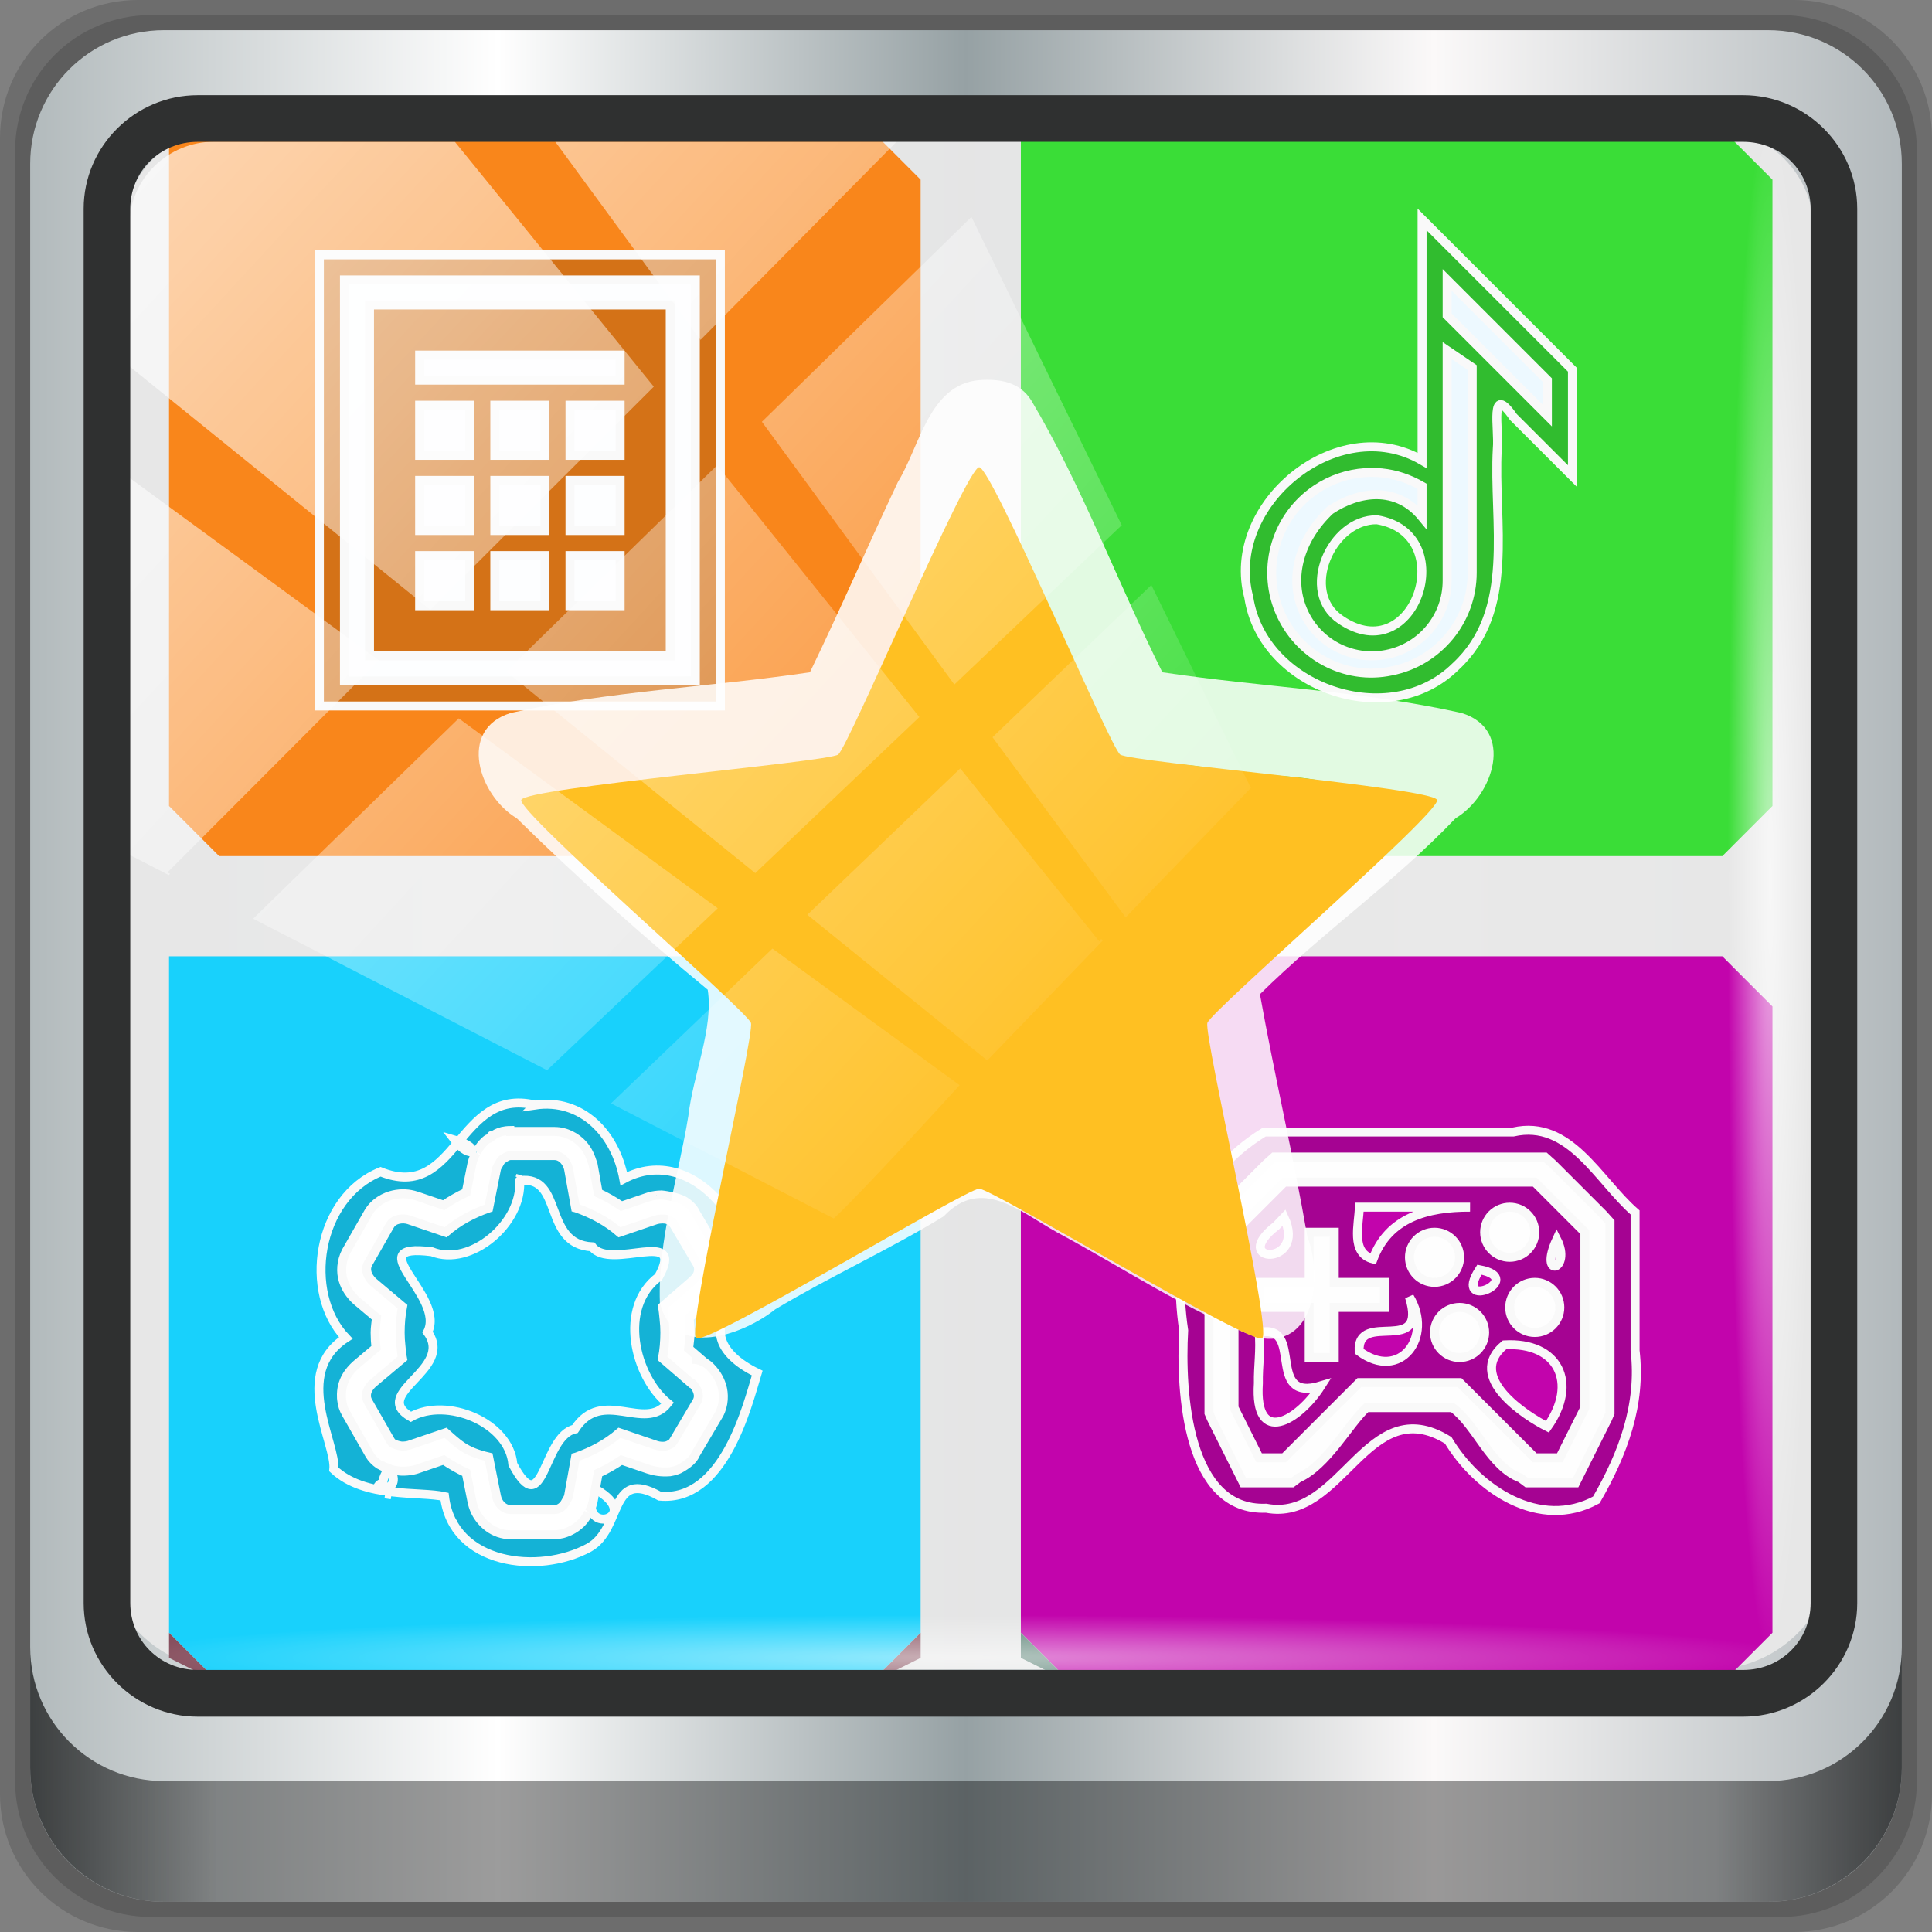 <?xml version="1.0" encoding="UTF-8" standalone="no"?>
<!-- Created with Inkscape (http://www.inkscape.org/) -->

<svg
   xmlns:dc="http://purl.org/dc/elements/1.1/"
   xmlns:cc="http://creativecommons.org/ns#"
   xmlns:rdf="http://www.w3.org/1999/02/22-rdf-syntax-ns#"
   xmlns:svg="http://www.w3.org/2000/svg"
   xmlns="http://www.w3.org/2000/svg"
   xmlns:xlink="http://www.w3.org/1999/xlink"
   xmlns:sodipodi="http://sodipodi.sourceforge.net/DTD/sodipodi-0.dtd"
   xmlns:inkscape="http://www.inkscape.org/namespaces/inkscape"
   width="96"
   height="96"
   version="1.1"
   id="svg137"
   sodipodi:docname="default-applications.svg"
   inkscape:version="0.92.2 2405546, 2018-03-11">
  <rect width="100%" height="100%" fill="#808080" stroke="none"/>
  <sodipodi:namedview
     pagecolor="#ffffff"
     bordercolor="#666666"
     borderopacity="1"
     objecttolerance="10"
     gridtolerance="10"
     guidetolerance="10"
     inkscape:pageopacity="0"
     inkscape:pageshadow="2"
     inkscape:window-width="1920"
     inkscape:window-height="1023"
     id="namedview139"
     showgrid="false"
     inkscape:zoom="2.6957295"
     inkscape:cx="-24.336635"
     inkscape:cy="45.032343"
     inkscape:window-x="0"
     inkscape:window-y="28"
     inkscape:window-maximized="1"
     inkscape:current-layer="g1094" />
  <defs
     id="defs35">
    <radialGradient
       id="b"
       cx="32"
       cy="30.013"
       r="23.058"
       gradientTransform="matrix(3.276,1.0338658e-8,0,0.715,-72.49,9.674)"
       gradientUnits="userSpaceOnUse">
      <stop
         stop-color="#d2791c"
         offset="0"
         id="stop2" />
      <stop
         stop-color="#ffb042"
         offset=".26"
         id="stop4" />
      <stop
         stop-color="#ffe28a"
         offset=".301"
         id="stop6" />
      <stop
         stop-color="#ffffc7"
         offset=".323"
         id="stop8" />
      <stop
         stop-color="#fcffed"
         offset="1"
         id="stop10" />
    </radialGradient>
    <linearGradient
       id="e"
       x1="12.834"
       x2="21.781"
       y1="45.627"
       y2="36.68"
       gradientTransform="matrix(0.869,0,0,0.869,4.523,5.051)"
       gradientUnits="userSpaceOnUse">
      <stop
         stop-color="#ff0d4e"
         stop-opacity=".297"
         offset="0"
         id="stop13" />
      <stop
         stop-color="#ff2c65"
         stop-opacity="0"
         offset="1"
         id="stop15" />
    </linearGradient>
    <linearGradient
       id="d"
       x1="17.589"
       x2="17.589"
       y1="51.449"
       y2="48.09"
       gradientTransform="matrix(0.869,0,0,0.869,4.523,5.051)"
       gradientUnits="userSpaceOnUse">
      <stop
         stop-color="#d2791c"
         offset="0"
         id="stop18" />
      <stop
         stop-color="#f9ffd4"
         stop-opacity=".003"
         offset="1"
         id="stop20" />
    </linearGradient>
    <linearGradient
       id="c"
       x1="51.088"
       x2="38.582"
       y1="45.35"
       y2="32.843"
       gradientTransform="matrix(0.869,0,0,0.869,4.523,5.051)"
       gradientUnits="userSpaceOnUse">
      <stop
         stop-color="#1bffb0"
         stop-opacity=".517"
         offset="0"
         id="stop23" />
      <stop
         stop-color="#208d67"
         stop-opacity=".003"
         offset="1"
         id="stop25" />
    </linearGradient>
    <radialGradient
       id="a"
       cx="32"
       cy="42.188"
       r="21.03"
       gradientTransform="matrix(0.92,0,0,0.875,2.905,3.485)"
       gradientUnits="userSpaceOnUse">
      <stop
         stop-color="#ffb282"
         offset="0"
         id="stop28" />
      <stop
         stop-color="#ffca76"
         offset=".507"
         id="stop30" />
      <stop
         stop-color="#fceb7a"
         offset="1"
         id="stop32" />
    </radialGradient>
    <linearGradient
       inkscape:collect="always"
       xlink:href="#linearGradient6139-0"
       id="linearGradient4071"
       gradientUnits="userSpaceOnUse"
       gradientTransform="matrix(1.107,0,0,1.107,-5.143,-4.036)"
       x1="6"
       y1="47"
       x2="90"
       y2="47" />
    <linearGradient
       id="linearGradient6139-0">
      <stop
         id="stop6141-2"
         offset="0"
         style="stop-color:#b2babc;stop-opacity:1" />
      <stop
         style="stop-color:#ffffff;stop-opacity:1;"
         offset="0.25"
         id="stop6151-0" />
      <stop
         style="stop-color:#96a1a4;stop-opacity:1"
         offset="0.5"
         id="stop6147-1" />
      <stop
         id="stop6149-4"
         offset="0.75"
         style="stop-color:#fbf9f9;stop-opacity:1;" />
      <stop
         id="stop6143-4"
         offset="1"
         style="stop-color:#b2b9bc;stop-opacity:1" />
    </linearGradient>
    <linearGradient
       gradientTransform="translate(-2.95e-6,2.6e-5)"
       inkscape:collect="always"
       xlink:href="#linearGradient3832-0-6-1-1"
       id="linearGradient4129"
       x1="1.5"
       y1="88.172"
       x2="94.5"
       y2="88.172"
       gradientUnits="userSpaceOnUse" />
    <linearGradient
       id="linearGradient3832-0-6-1-1">
      <stop
         style="stop-color:#000000;stop-opacity:1;"
         offset="0"
         id="stop3834-6-3-7-1" />
      <stop
         id="stop3872-2-4"
         offset="0.1"
         style="stop-color:#000000;stop-opacity:0.588;" />
      <stop
         style="stop-color:#000000;stop-opacity:0.588;"
         offset="0.9"
         id="stop3844-6-2-7-6" />
      <stop
         style="stop-color:#000000;stop-opacity:1;"
         offset="1"
         id="stop3836-5-0-2-9" />
    </linearGradient>
    <radialGradient
       inkscape:collect="always"
       xlink:href="#linearGradient3737"
       id="radialGradient7462"
       gradientUnits="userSpaceOnUse"
       gradientTransform="matrix(0.975,0,0,0.049,33.899,80.167)"
       cx="13.948"
       cy="44.893"
       fx="13.948"
       fy="44.893"
       r="43.199" />
    <linearGradient
       id="linearGradient3737">
      <stop
         offset="0"
         style="stop-color:#ffffff;stop-opacity:1"
         id="stop3739" />
      <stop
         offset="1"
         style="stop-color:#ffffff;stop-opacity:0"
         id="stop3741" />
    </linearGradient>
    <radialGradient
       inkscape:collect="always"
       xlink:href="#linearGradient3737"
       id="radialGradient7464"
       gradientUnits="userSpaceOnUse"
       gradientTransform="matrix(0.888,0,0,0.049,31.545,-90.168)"
       cx="13.948"
       cy="44.893"
       fx="13.948"
       fy="44.893"
       r="43.199" />
    <linearGradient
       inkscape:collect="always"
       xlink:href="#linearGradient3737"
       id="linearGradient4767"
       gradientUnits="userSpaceOnUse"
       x1="2.771"
       y1="-28.642"
       x2="50.528"
       y2="14.514" />
    <clipPath
       id="clipPath4156-4-1"
       clipPathUnits="userSpaceOnUse">
      <path
         inkscape:connector-curvature="0"
         id="path4158-0-8"
         d="m 27.046,-55.695 -14.214,13.321 h 0.061 l 15.653,21.771 10.231,-10.546 C 38.562,-32.302 27.468,-54.819 27.046,-55.695 Z M 9.647,-39.383 -5.241,-25.321 15.988,-7.806 26.372,-18.383 Z m 31.491,12.951 -9.741,9.714 8.945,12.458 7.781,-7.555 z m -49.84,4.379 -13.754,12.982 26.283,13.846 0.061,-0.062 -0.123,-0.062 L 13.599,-5.401 -8.702,-22.053 Z m 38.015,7.401 -9.803,9.775 11.579,9.559 7.628,-7.401 -8.669,-11.009 z m 20.187,5.674 -7.383,7.216 6.188,8.542 5.82,-6.137 z m -32.195,6.322 -9.557,9.498 13.662,7.185 7.934,-7.678 z m 23.312,2.374 -7.107,6.938 8.363,6.907 5.361,-5.674 -0.061,-0.092 -0.092,0.123 -6.464,-8.203 z m -8.73,8.542 -7.505,7.339 10.354,5.458 c 1.397,-1.321 5.675,-6.123 5.851,-6.322 z"
         style="opacity:0.6;fill:#ffffff;fill-opacity:1;stroke:none" />
    </clipPath>
    <linearGradient
       id="ButtonShadow-16"
       gradientTransform="scale(1.006,0.994)"
       x1="45.448"
       y1="92.54"
       x2="45.448"
       y2="7.017"
       gradientUnits="userSpaceOnUse">
      <stop
         style="stop-color:#000000;stop-opacity:1;"
         offset="0"
         id="stop3750-6" />
      <stop
         style="stop-color:#000000;stop-opacity:0.588;"
         offset="1"
         id="stop3752-4" />
    </linearGradient>
    <clipPath
       clipPathUnits="userSpaceOnUse"
       id="clipPath4355-7">
      <rect
         style="fill:#ffffff;fill-opacity:1;fill-rule:nonzero;stroke:none"
         id="rect4357-5"
         width="84"
         height="80"
         x="6"
         y="6"
         rx="6"
         ry="6" />
    </clipPath>
    <clipPath
       clipPathUnits="userSpaceOnUse"
       id="clipPath4355-9">
      <rect
         style="fill:#ffffff;fill-opacity:1;fill-rule:nonzero;stroke:none"
         id="rect4357-1"
         width="84"
         height="80"
         x="6"
         y="6"
         rx="6"
         ry="6" />
    </clipPath>
    <clipPath
       clipPathUnits="userSpaceOnUse"
       id="clipPath4355-1">
      <rect
         style="fill:#ffffff;fill-opacity:1;fill-rule:nonzero;stroke:none"
         id="rect4357-9"
         width="84"
         height="80"
         x="6"
         y="6"
         rx="6"
         ry="6" />
    </clipPath>
    <clipPath
       clipPathUnits="userSpaceOnUse"
       id="clipPath3943-52-0">
      <path
         id="path3945-4-1"
         d="m 69.781,20.844 -5,3.438 c 5.587,5.537 9,13.328 9,21.812 0,8.434 -3.377,16.096 -8.906,21.625 l 5,3.438 C 76.078,64.576 80,55.844 80,46.094 c 2e-6,-9.797 -3.963,-18.66 -10.219,-25.25 z M 40,24.062 28.906,36.219 H 21.5 c -0.823,0 -1.5,0.677 -1.5,1.5 v 1 14.844 1 c 0,0.823 0.684,1.61 1.5,1.5 h 7.406 L 40,68 V 66 26.062 Z m 20.594,3.281 -5,3.438 L 55.5,30.875 c 3.938,3.89 6.406,9.25 6.406,15.219 0,5.921 -2.43,11.148 -6.312,15.031 l 0.094,0.094 5.094,3.438 c 4.475,-4.908 7.25,-11.402 7.25,-18.562 0,-7.231 -2.879,-13.831 -7.438,-18.75 z m -9.25,6.5 -5.219,3.625 c 2.222,2.218 3.719,5.24 3.719,8.625 0,3.337 -1.459,6.228 -3.625,8.438 l 5.219,3.625 c 2.822,-3.237 4.531,-7.434 4.531,-12.062 0,-4.673 -1.754,-9.001 -4.625,-12.25 z"
         style="color:#000000;display:inline;overflow:visible;visibility:visible;opacity:0.8;fill:#ff00ff;fill-opacity:1;fill-rule:nonzero;stroke:none;stroke-width:1;marker:none;enable-background:accumulate"
         inkscape:connector-curvature="0" />
    </clipPath>
  </defs>
  <path
     style="display:inline;opacity:0.15;fill:#000000;fill-opacity:1;fill-rule:nonzero;stroke:none"
     d="M 89.143,2.6e-5 H 6.857 C 3.058,2.6e-5 -5.5e-7,3.058 -5.5e-7,6.857 V 89.143 c 0,3.799 3.058,6.857 6.857,6.857 H 89.143 c 3.799,0 6.857,-3.058 6.857,-6.857 V 6.857 C 96,3.058 92.942,2.6e-5 89.143,2.6e-5 Z"
     id="path3288"
     inkscape:connector-curvature="0" />
  <path
     inkscape:connector-curvature="0"
     id="path4085"
     d="M 88.5,0.75 H 7.5 c -3.739,0 -6.75,3.01 -6.75,6.75 V 88.5 c 0,3.74 3.011,6.75 6.75,6.75 H 88.5 c 3.74,0 6.75,-3.01 6.75,-6.75 V 7.5 c 0,-3.739 -3.01,-6.75 -6.75,-6.75 z"
     style="display:inline;opacity:0.15;fill:#000000;fill-opacity:1;fill-rule:nonzero;stroke:none" />
  <path
     style="display:inline;fill:url(#linearGradient4071);fill-opacity:1;fill-rule:nonzero;stroke:none"
     d="M 87.857,1.5 H 8.143 c -3.68,0 -6.643,2.963 -6.643,6.643 V 87.857 c 0,3.68 2.963,6.643 6.643,6.643 H 87.857 c 3.68,0 6.643,-2.963 6.643,-6.643 V 8.143 c 0,-3.68 -2.963,-6.643 -6.643,-6.643 z"
     id="rect4251-1"
     inkscape:connector-curvature="0" />
  <path
     style="display:inline;opacity:0.96;fill:#e8e8e8;fill-opacity:1;fill-rule:nonzero;stroke:none;stroke-width:1.03"
     d="m 11.241,6.387 c -2.856,0 -5.124,2.288 -5.124,5.171 v 21.427 7.239 39.914 c 1.097,1.684 2.969,2.812 5.124,2.812 h 4.099 65.589 4.099 c 2.155,0 4.027,-1.127 5.124,-2.812 V 40.225 32.986 11.558 c 0,-2.883 -2.268,-5.171 -5.124,-5.171 z"
     id="path3400-6"
     inkscape:connector-curvature="0"
     sodipodi:nodetypes="sscccsccscccsss" />
  <g
     transform="matrix(1.03,0,0,1.03,-2.682,-4.841)"
     id="g1094">
    <path
       style="color:#000000;fill:#f9861b;fill-opacity:1;stroke-width:1.209"
       inkscape:connector-curvature="0"
       id="path39"
       d="m 10.758,10.949 v 32.634 l 2.417,2.417 H 44.6 l 2.417,-2.417 V 13.367 L 44.6,10.949 Z" />
    <path
       inkscape:connector-curvature="0"
       style="color:#000000;fill:#3add37;fill-opacity:1;stroke-width:1.209"
       id="path57"
       d="m 51.852,10.949 v 32.634 l 2.417,2.417 h 31.425 l 2.417,-2.417 V 13.367 L 85.695,10.949 Z" />
    <path
       inkscape:connector-curvature="0"
       style="color:#000000;fill:#c204ac;fill-opacity:1;stroke-width:1.209"
       id="path73"
       d="m 51.852,50.835 v 32.634 l 2.417,2.417 h 31.425 l 2.417,-2.417 V 53.253 l -2.417,-2.417 z" />
    <path
       style="color:#000000;fill:#18d1fc;fill-opacity:1;stroke-width:1.209"
       inkscape:connector-curvature="0"
       id="path89"
       d="m 10.758,50.835 v 32.634 l 2.417,2.417 H 44.6 l 2.417,-2.417 V 53.253 L 44.6,50.835 Z" />
    <path
       style="color:#000000;fill:#874f5e;stroke-width:1.209"
       inkscape:connector-curvature="0"
       id="path111"
       d="m 47.018,83.469 v 1.209 l -2.417,1.209 z" />
    <path
       style="color:#000000;fill:#588073;fill-opacity:0.993;stroke-width:1.209"
       inkscape:connector-curvature="0"
       id="path115"
       d="m 51.852,83.469 v 1.209 l 2.417,1.209 z" />
    <path
       style="color:#000000;fill:#874f5e;stroke-width:1.209"
       inkscape:connector-curvature="0"
       id="path117"
       d="m 10.758,83.469 v 1.209 l 2.417,1.209 z" />
    <g
       transform="matrix(1.209,0,0,1.209,10.758,8.532)"
       id="g982"
       style="stroke:#f9f9f9;stroke-opacity:1;stroke-width:0.358;stroke-miterlimit:4;stroke-dasharray:none">
      <path
         inkscape:connector-curvature="0"
         id="path958"
         style="color:#000000;font-style:normal;font-variant:normal;font-weight:normal;font-stretch:normal;font-size:medium;line-height:normal;font-family:sans-serif;font-variant-ligatures:normal;font-variant-position:normal;font-variant-caps:normal;font-variant-numeric:normal;font-variant-alternates:normal;font-feature-settings:normal;text-indent:0;text-align:start;text-decoration:none;text-decoration-line:none;text-decoration-style:solid;text-decoration-color:#000000;letter-spacing:normal;word-spacing:normal;text-transform:none;writing-mode:lr-tb;direction:ltr;text-orientation:mixed;dominant-baseline:auto;baseline-shift:baseline;text-anchor:start;white-space:normal;shape-padding:0;clip-rule:nonzero;display:inline;overflow:visible;visibility:visible;opacity:1;isolation:auto;mix-blend-mode:normal;color-interpolation:sRGB;color-interpolation-filters:linearRGB;solid-color:#000000;solid-opacity:1;vector-effect:none;fill:#000000;fill-opacity:0.152;fill-rule:nonzero;stroke:#f9f9f9;stroke-width:0.358;stroke-linecap:butt;stroke-linejoin:miter;stroke-miterlimit:4;stroke-dasharray:none;stroke-dashoffset:0;stroke-opacity:1;color-rendering:auto;image-rendering:auto;shape-rendering:auto;text-rendering:auto;enable-background:accumulate"
         d="m 43.707,42 c -2.945,1.816 -3.708,4.644 -3.22,7.917 -0.14,2.486 0.143,7.225 3.291,7.095 3.041,0.582 4.017,-4.722 7.265,-2.708 1.182,1.968 3.661,3.603 5.909,2.377 1.066,-1.85 1.801,-3.806 1.547,-5.96 0,-1.837 0,-3.674 0,-5.51 C 57.02,43.924 55.901,41.489 53.635,42 c -3.309,0 -6.619,0 -9.928,0 z m 3.789,3 c 1.473,0 2.945,0 4.418,0 -1.721,-0.01 -3.253,0.424 -3.87,2.066 C 47.132,46.835 47.487,45.67 47.496,45 Z m -3,0.414 c 0.911,1.979 -2.245,1.823 -0.316,0.332 z m 10.877,0.877 c 0.619,1.207 -0.748,1.615 0,0 z m -3.084,1.203 c 1.928,0.362 -1.111,1.716 0,0 z m -2.793,1.088 c 0.96,1.59 -0.366,3.388 -2.009,2.167 -0.068,-1.673 2.755,0.245 2.009,-2.167 z m -6,1.418 c 1.844,-0.39 0.208,2.817 2.466,2.131 -0.883,1.384 -2.661,2.452 -2.494,-0.104 C 43.454,51.351 43.569,50.676 43.496,50 Z m 9.793,0.494 c 2.148,-0.124 2.95,1.522 1.713,3.269 -0.837,-0.419 -3.293,-1.982 -1.713,-3.269 z M 14.598,40.924 c -3.095,-0.742 -3.091,3.899 -6.157,2.663 -2.547,1.029 -3.103,4.835 -1.388,6.632 -2.164,1.412 -0.369,4.212 -0.477,5.245 1.239,1.162 3.418,0.859 4.418,1.084 0.326,2.724 3.756,3.13 5.765,2.037 1.358,-0.764 0.785,-3.2 2.82,-2.055 2.564,0.233 3.494,-3.601 3.891,-4.911 -1.575,-0.762 -2.082,-1.957 -0.543,-3.065 0.74,-2.565 -1.996,-6.177 -4.781,-4.688 -0.331,-1.807 -1.682,-3.218 -3.549,-2.941 z m -3.262,16.688 -0.029,-0.066 z M 8.625,56.439 l 0.25,0.038 z m 4.338,-14.295 c -0.018,0.2 -0.228,-0.07 0,0 z m -1.557,0.178 c 1.171,0.335 0.643,0.852 0,0 z m 2.629,1.404 -0.034,0.109 z m -0.043,0.213 c 1.772,-0.229 0.899,2.542 2.893,2.643 0.727,0.978 3.775,-0.819 2.649,1.203 -1.616,1.215 -0.96,3.953 0.361,5.039 -0.918,1.167 -2.61,-0.648 -3.697,1.028 -1.295,0.276 -1.229,3.766 -2.478,1.407 -0.149,-1.674 -2.642,-2.69 -4.071,-1.893 -1.642,-0.944 1.754,-1.882 0.669,-3.377 0.738,-1.443 -2.796,-3.589 0.169,-3.211 1.564,0.622 3.618,-1.155 3.504,-2.838 z m 8.133,3.391 0.004,0.068 z m -13.355,8.094 c 0.67,0.856 -0.781,1.174 0,0 z m -0.26,0.578 c 0.332,0.373 -0.519,0.238 0,0 z m 8.5,0.244 c 2.068,1.182 -0.862,1.973 0,0 z M 50,5.586 c 0,3.206 0,6.411 0,9.617 -3.379,-1.966 -7.906,1.761 -6.915,5.463 0.55,3.628 5.613,5.368 8.247,2.766 2.433,-2.237 1.503,-5.763 1.67,-8.708 0.075,-0.75 -0.322,-2.641 0.637,-1.256 C 54.426,14.254 55.213,15.041 56,15.828 56,14.414 56,13 56,11.586 54,9.586 52,7.586 50,5.586 Z M 48.201,17.57 c 3.339,0.555 1.513,6.016 -1.449,3.99 -1.66,-1.1 -0.388,-4.02 1.449,-3.99 z M 6,7 c 0,6 0,12 0,18 5.333,0 10.667,0 16,0 C 22,19 22,13 22,7 16.667,7 11.333,7 6,7 Z" />
      <path
         inkscape:connector-curvature="0"
         d="M 7,8 V 24 H 21 V 8 H 8 Z M 8,9 H 20 V 23 H 8 Z m 2,2 v 1 h 8 v -1 z m 0,2 v 2 h 2 v -2 z m 3,0 v 2 h 2 v -2 z m 3,0 v 2 h 2 v -2 z m -6,3 v 2 h 2 v -2 z m 3,0 v 2 h 2 v -2 z m 3,0 v 2 h 2 v -2 z m -6,3 v 2 h 2 v -2 z m 3,0 v 2 h 2 v -2 z m 3,0 v 2 h 2 v -2 z"
         style="color:#000000;text-indent:0;text-decoration:none;text-decoration-line:none;text-transform:none;fill:#fdfeff;fill-opacity:1;stroke:#f9f9f9;stroke-opacity:1;stroke-width:0.358;stroke-miterlimit:4;stroke-dasharray:none"
         id="path105" />
      <path
         inkscape:connector-curvature="0"
         d="m 51,8 v 1.414 l 4,4 V 12 Z m 0,2.818 V 20 c 0,1.434 -1.007,2.662 -2.414,2.941 -1.407,0.28 -2.809,-0.468 -3.357,-1.793 -0.549,-1.325 -0.087,-2.846 1.105,-3.963 1.148,-0.767 2.65,-0.963 3.666,0.272 v -1.223 c -0.499,-0.289 -1.044,-0.478 -1.607,-0.533 -0.224,-0.022 -0.451,-0.025 -0.676,-0.01 -0.676,0.047 -1.345,0.265 -1.939,0.662 -1.584,1.058 -2.202,3.097 -1.473,4.857 0.729,1.76 2.608,2.796 4.477,2.393 1.869,-0.372 3.219,-2.019 3.219,-3.924 v -8.182 z"
         dominant-baseline="auto"
         style="color:#000000;font-variant-ligatures:normal;font-variant-position:normal;font-variant-caps:normal;font-variant-numeric:normal;font-variant-alternates:normal;font-feature-settings:normal;text-indent:0;text-decoration:none;text-decoration-line:none;text-decoration-style:solid;text-decoration-color:#000000;text-transform:none;text-orientation:mixed;dominant-baseline:auto;white-space:normal;shape-padding:0;isolation:auto;mix-blend-mode:normal;solid-color:#000000;fill:#edf9ff;fill-opacity:1;paint-order:normal;color-rendering:auto;image-rendering:auto;shape-rendering:auto;stroke:#f9f9f9;stroke-opacity:1;stroke-width:0.358;stroke-miterlimit:4;stroke-dasharray:none"
         id="path119" />
      <path
         inkscape:connector-curvature="0"
         d="m 13.61,41.94 c -0.497,0.008 -0.691,0.214 -0.807,0.303 -0.063,0.029 -0.089,0.018 -0.199,0.121 -0.009,0.009 -0.018,0.018 -0.027,0.027 -0.212,0.213 -0.257,0.347 -0.293,0.412 0.009,-0.017 -0.107,0.114 -0.185,0.416 -0.005,0.019 -0.01,0.038 -0.014,0.057 l -0.227,1.135 c -0.313,0.142 -0.61,0.315 -0.898,0.51 l -1.07,-0.365 C 9.883,44.554 9.875,44.552 9.868,44.55 9.579,44.458 9.296,44.435 8.958,44.507 c -0.338,0.072 -0.764,0.292 -1.008,0.715 -6.528e-4,0.001 -0.001,0.003 -0.002,0.004 l -0.875,1.531 c -0.003,0.004 -0.005,0.009 -0.008,0.014 -0.201,0.397 -0.217,0.818 -0.115,1.15 0.102,0.332 0.283,0.57 0.477,0.762 0.019,0.019 0.038,0.037 0.059,0.055 l 0.793,0.668 c -0.018,0.2 -0.055,0.399 -0.055,0.598 0,0.207 0.013,0.414 0.035,0.613 l -0.773,0.652 c -0.011,0.009 -0.021,0.018 -0.031,0.027 -0.254,0.232 -0.606,0.631 -0.574,1.287 1.965e-4,0.01 -6.026e-4,0.009 0,0.023 0.001,0.022 0.003,0.044 0.006,0.07 0.024,0.221 0.078,0.386 0.188,0.576 l 0.002,0.002 v 0.002 l 0.873,1.527 c 0.004,0.007 0.008,0.014 0.012,0.021 0.028,0.047 0.123,0.258 0.412,0.459 0.025,0.013 0.238,0.123 0.238,0.123 3.692e-4,1.31e-4 0.091,0.024 0.148,0.037 0.038,0.012 0.084,0.04 0.117,0.049 h 0.002 c 0.07,0.018 0.28,0.071 0.518,0.061 0.141,-0.005 0.282,-0.02 0.435,-0.062 0.02,-0.005 0.039,-0.011 0.059,-0.018 l 1.07,-0.365 c 0.288,0.195 0.586,0.368 0.898,0.51 l 0.227,1.135 c 0.001,0.006 0.003,0.012 0.004,0.018 0.024,0.112 0.057,0.241 0.144,0.418 0.001,0.003 0.003,0.006 0.004,0.01 0.213,0.42 0.7,0.891 1.393,0.891 h 1.75 c 0.006,5.2e-5 0.012,5.2e-5 0.018,0 0.41,-0.007 0.809,-0.227 1.035,-0.455 h 0.002 c 0.206,-0.209 0.254,-0.344 0.289,-0.408 0.001,-0.002 0.003,-0.004 0.004,-0.006 -0.016,0.029 0.101,-0.101 0.182,-0.41 0.006,-0.025 0.011,-0.049 0.016,-0.074 l 0.197,-1.102 c 0.322,-0.145 0.629,-0.324 0.928,-0.525 l 1.07,0.365 c 0.006,0.002 0.013,0.004 0.02,0.006 0.237,0.075 0.497,0.123 0.844,0.096 0.35,-0.059 0.451,-0.152 0.572,-0.227 0.007,-0.004 0.013,-0.008 0.02,-0.012 0.362,-0.233 0.422,-0.449 0.426,-0.455 0.007,-0.011 0.013,-0.022 0.02,-0.033 l 0.906,-1.531 c 0.005,-0.009 0.011,-0.018 0.016,-0.027 0.205,-0.372 0.212,-0.827 0.107,-1.158 -0.098,-0.314 -0.271,-0.558 -0.469,-0.754 -0.187,-0.185 -0.439,-0.289 -0.701,-0.289 h 0.34 l -0.49,-0.424 c 0.018,-0.203 0.057,-0.407 0.057,-0.607 0,-0.233 -0.02,-0.44 -0.037,-0.623 v -0.002 l 0.752,-0.65 c 0.007,-0.006 0.014,-0.012 0.021,-0.018 0.089,-0.081 0.342,-0.239 0.514,-0.707 0.001,-0.003 0.003,-0.006 0.004,-0.01 0.052,-0.146 0.097,-0.379 0.078,-0.627 -0.019,-0.239 -0.115,-0.491 -0.185,-0.613 -0.002,-0.003 -0.004,-0.006 -0.006,-0.01 l -0.906,-1.531 -0.004,-0.008 c -0.025,-0.041 -0.102,-0.261 -0.44,-0.478 -0.28,-0.181 -0.968,-0.267 -0.969,-0.25 -0.14,0.005 -0.279,0.021 -0.432,0.062 -0.019,0.005 -0.038,0.011 -0.057,0.018 l -1.07,0.365 c -0.299,-0.201 -0.605,-0.381 -0.928,-0.525 l -0.197,-1.102 c -0.002,-0.012 -0.004,-0.023 -0.006,-0.035 -0.097,-0.298 -0.19,-0.559 -0.424,-0.814 -0.234,-0.255 -0.636,-0.504 -1.115,-0.504 h -1.75 c -0.006,-6.4e-5 -0.013,-6.4e-5 -0.02,0 z m 0.02,1 h 1.75 c 0.312,0 0.512,0.302 0.562,0.531 l 0.281,1.562 c 0.009,0.003 0.022,-0.003 0.031,0 0.632,0.223 1.223,0.538 1.719,0.969 l 1.469,-0.5 c 0.07,-0.019 0.147,-0.029 0.219,-0.031 0.143,-0.008 0.266,0.023 0.375,0.094 0.055,0.035 0.089,0.097 0.125,0.156 l 0.906,1.531 c 0.039,0.067 0.06,0.12 0.062,0.188 0.008,0.077 -0.006,0.147 -0.031,0.219 -0.046,0.126 -0.163,0.233 -0.25,0.312 l -1.156,1 c 0.032,0.164 0.043,0.33 0.062,0.5 0.02,0.178 0.031,0.353 0.031,0.531 0,0.346 -0.03,0.704 -0.094,1.031 l 1.156,1 h 0.031 c 0.103,0.102 0.181,0.22 0.219,0.344 0.039,0.123 0.036,0.253 -0.031,0.375 l -0.906,1.531 c -0.037,0.058 -0.071,0.121 -0.125,0.156 -0.06,0.036 -0.149,0.082 -0.219,0.094 -0.131,0.022 -0.271,0.002 -0.375,-0.031 l -1.469,-0.5 c -0.496,0.431 -1.087,0.746 -1.719,0.969 -0.009,0.003 -0.022,-0.003 -0.031,0 l -0.281,1.562 c -0.018,0.07 -0.06,0.126 -0.094,0.188 -0.034,0.063 -0.077,0.139 -0.125,0.188 -0.094,0.095 -0.204,0.154 -0.344,0.156 h -1.75 c -0.234,0 -0.408,-0.162 -0.5,-0.344 -0.03,-0.06 -0.05,-0.13 -0.062,-0.188 l -0.312,-1.562 c -0.962,-0.223 -1.216,-0.532 -1.719,-0.969 l -1.469,0.5 c -0.07,0.019 -0.147,0.029 -0.219,0.031 -0.082,0.005 -0.144,-0.012 -0.219,-0.031 -0.057,-0.015 -0.107,-0.033 -0.156,-0.062 -0.005,-0.004 -0.026,0.004 -0.031,0 -0.055,-0.038 -0.089,-0.097 -0.125,-0.156 l -0.875,-1.531 c -0.034,-0.059 -0.056,-0.129 -0.062,-0.188 -3.89e-4,-0.009 -2.04e-4,-0.022 0,-0.031 -0.01,-0.203 0.12,-0.381 0.25,-0.5 l 1.187,-1 c -0.031,-0.159 -0.047,-0.331 -0.062,-0.5 -0.02,-0.171 -0.031,-0.358 -0.031,-0.531 0,-0.346 0.031,-0.704 0.094,-1.031 l -1.187,-1 c -0.207,-0.204 -0.322,-0.474 -0.188,-0.719 l 0.875,-1.531 c 0.156,-0.27 0.53,-0.29 0.75,-0.219 l 1.469,0.5 c 0.503,-0.437 1.076,-0.745 1.719,-0.969 l 0.312,-1.562 c 0.018,-0.07 0.059,-0.125 0.094,-0.188 0.034,-0.063 0.077,-0.139 0.125,-0.188 0.016,-0.015 0.045,-0.018 0.062,-0.031 0.081,-0.06 0.174,-0.123 0.281,-0.125 z m -5.371,7.686 c 2.087e-4,0.002 0.002,0.005 0.002,0.008 5.681e-4,0.005 -5.802e-4,0.011 0,0.016 z m 0.264,4.699 c 0.07,0.037 0.132,0.057 0.197,0.08 -0.014,-0.003 -0.045,-0.01 -0.045,-0.01 2.832e-4,8.8e-5 -0.081,-0.037 -0.152,-0.07 z"
         dominant-baseline="auto"
         style="color:#000000;font-variant-ligatures:normal;font-variant-position:normal;font-variant-caps:normal;font-variant-numeric:normal;font-variant-alternates:normal;font-feature-settings:normal;text-indent:0;text-decoration:none;text-decoration-line:none;text-decoration-style:solid;text-decoration-color:#000000;text-transform:none;text-orientation:mixed;dominant-baseline:auto;white-space:normal;shape-padding:0;isolation:auto;mix-blend-mode:normal;solid-color:#000000;fill:#ffffff;fill-opacity:1;color-rendering:auto;image-rendering:auto;shape-rendering:auto;stroke:#f9f9f9;stroke-opacity:1;stroke-width:0.358;stroke-miterlimit:4;stroke-dasharray:none"
         id="path121" />
      <path
         inkscape:connector-curvature="0"
         d="m 44.09,43 -0.312,0.281 -2,2 -0.281,0.312 v 7.625 l 0.094,0.219 1,2 0.281,0.562 h 1.938 l 0.25,-0.188 c 1.141,-0.51 1.993,-2.136 2.719,-2.812 h 3.438 c 0.968,0.715 1.489,2.347 2.719,2.812 l 0.25,0.188 h 1.938 l 0.281,-0.562 1,-2 0.094,-0.219 v -7.625 l -0.281,-0.312 -2,-2 L 54.904,43 h -10.406 z m 0.406,1 h 10 l 2,2 v 7 l -1,2 h -1 l -3,-3 h -4 l -3,3 h -1 l -1,-2 v -7 z m 9,1 c -0.552,0 -1,0.448 -1,1 0,0.552 0.448,1 1,1 0.552,0 1,-0.448 1,-1 0,-0.552 -0.448,-1 -1,-1 z m -8,1 v 2 h -2 v 1 h 2 v 2 h 1 v -2 h 2 v -1 h -2 v -2 z m 5,0 c -0.552,0 -1,0.448 -1,1 0,0.552 0.448,1 1,1 0.552,0 1,-0.448 1,-1 0,-0.552 -0.448,-1 -1,-1 z m 4,2 c -0.552,0 -1,0.448 -1,1 0,0.552 0.448,1 1,1 0.552,0 1,-0.448 1,-1 0,-0.552 -0.448,-1 -1,-1 z m -3,1 c -0.552,0 -1,0.448 -1,1 0,0.552 0.448,1 1,1 0.552,0 1,-0.448 1,-1 0,-0.552 -0.448,-1 -1,-1 z"
         style="color:#000000;text-indent:0;text-decoration:none;text-decoration-line:none;text-transform:none;fill:#fefefe;fill-opacity:1;stroke:#f9f9f9;stroke-opacity:1;stroke-width:0.358;stroke-miterlimit:4;stroke-dasharray:none"
         id="path123" />
    </g>
    <path
       inkscape:connector-curvature="0"
       id="path131"
       d="m 49.841,23.038 c -2.413,0.211 -2.855,3.177 -3.918,4.911 -1.444,3.048 -2.774,6.148 -4.246,9.183 -4.799,0.714 -9.687,0.903 -14.426,1.961 -2.605,0.796 -1.529,4.009 0.279,5.079 2.944,2.898 6.039,5.645 9.216,8.273 0.287,1.862 -0.705,4.088 -0.934,6.085 -0.487,2.991 -1.48,5.97 -1.374,9.014 0.663,2.774 4.028,1.554 5.568,0.319 2.65,-1.591 5.484,-2.867 8.125,-4.486 1.818,-1.938 3.672,-0.222 5.472,0.777 3.19,1.713 6.236,3.766 9.625,5.062 2.839,0.625 3.193,-2.942 2.446,-4.856 -0.68,-3.915 -1.585,-7.787 -2.288,-11.697 3.014,-2.982 6.512,-5.412 9.44,-8.49 1.808,-1.069 2.884,-4.283 0.279,-5.079 -4.739,-1.06 -9.628,-1.242 -14.426,-1.961 C 56.509,32.791 54.833,28.192 52.354,24.014 51.785,23.114 50.818,22.969 49.841,23.038 Z m 0,6.492 c 1.788,3.58 3.203,7.351 5.157,10.843 1.64,1.423 4.077,0.97 6.087,1.409 1.924,0.412 5.691,0.225 6.36,1.094 -2.773,2.767 -6.045,5.053 -8.475,8.138 -0.624,2.088 0.469,4.261 0.706,6.359 0.186,1.85 1.497,5.264 0.859,6.061 -3.402,-1.808 -6.633,-3.961 -10.149,-5.542 -2.162,-0.185 -3.868,1.611 -5.752,2.439 -1.802,0.804 -4.749,3.157 -5.787,2.886 0.628,-3.797 1.688,-7.527 2.102,-11.355 -0.493,-2.113 -2.725,-3.184 -4.096,-4.717 -1.316,-1.462 -4.473,-3.525 -4.503,-4.621 3.806,-0.573 7.682,-0.723 11.45,-1.511 1.863,-1.129 2.172,-3.605 3.221,-5.387 0.927,-2.038 1.849,-4.08 2.82,-6.098 z"
       style="color:#000000;font-variant-ligatures:normal;font-variant-position:normal;font-variant-caps:normal;font-variant-numeric:normal;font-variant-alternates:normal;font-feature-settings:normal;text-indent:0;text-decoration:none;text-decoration-line:none;text-decoration-style:solid;text-decoration-color:#000000;text-transform:none;text-orientation:mixed;dominant-baseline:auto;white-space:normal;shape-padding:0;isolation:auto;mix-blend-mode:normal;solid-color:#000000;fill:#ffffff;fill-opacity:0.853;stroke-width:1.391;color-rendering:auto;image-rendering:auto;shape-rendering:auto" />
    <path
       d="m 49.841,27.241 c 0.618,0 6.305,13.498 6.804,13.862 0.5,0.363 15.095,1.601 15.286,2.188 0.191,0.587 -10.89,10.167 -11.08,10.755 -0.191,0.587 3.142,14.85 2.643,15.214 -0.5,0.363 -13.035,-7.215 -13.653,-7.215 -0.618,0 -13.153,7.578 -13.653,7.215 -0.5,-0.363 2.834,-14.626 2.643,-15.214 -0.191,-0.587 -11.271,-10.167 -11.08,-10.755 0.191,-0.587 14.786,-1.825 15.286,-2.188 0.5,-0.363 6.187,-13.862 6.804,-13.862 z"
       id="path133"
       style="color:#000000;fill:#ffc022;fill-opacity:1;stroke-width:1.391"
       inkscape:connector-curvature="0" />
  </g>
  <path
     inkscape:connector-curvature="0"
     style="display:inline;opacity:0.658;fill:url(#linearGradient4129);fill-opacity:1;fill-rule:nonzero;stroke:none"
     d="m 1.5,81.844 v 6 c 0,3.68 2.976,6.656 6.656,6.656 H 87.844 c 3.68,0 6.656,-2.976 6.656,-6.656 v -6 c 0,3.68 -2.976,6.656 -6.656,6.656 H 8.156 c -3.68,0 -6.656,-2.976 -6.656,-6.656 z"
     id="path4118" />
  <rect
     style="opacity:0.55;fill:url(#radialGradient7462);fill-opacity:1;stroke:none"
     id="rect4131"
     width="84.25"
     height="4.25"
     x="5.375"
     y="80.25"
     rx="0"
     ry="4.25" />
  <rect
     ry="4.25"
     rx="0"
     y="-90.085"
     x="5.56"
     height="4.25"
     width="76.75"
     id="rect4141"
     style="opacity:0.669;fill:url(#radialGradient7464);fill-opacity:1;stroke:none"
     transform="rotate(90)" />
  <rect
     transform="matrix(1.069,0,0,1.048,4.295,38.479)"
     style="opacity:0.65;fill:url(#linearGradient4767);fill-opacity:1;stroke:none"
     id="rect4146"
     width="75.966"
     height="69.024"
     x="2"
     y="-30"
     rx="3.957"
     ry="3.957"
     clip-path="url(#clipPath4156-4-1)" />
  <path
     inkscape:connector-curvature="0"
     id="path4989"
     d="m 9.825,4.729 c -3.117,0 -5.668,2.54 -5.668,5.646 v 69.278 c 0,3.106 2.551,5.646 5.668,5.646 H 86.617 c 3.117,0 5.668,-2.54 5.668,-5.646 V 10.375 c 0,-3.106 -2.551,-5.646 -5.668,-5.646 z m 0,2.319 H 86.617 c 1.888,0 3.352,1.48 3.352,3.327 v 69.278 c 0,1.846 -1.464,3.327 -3.352,3.327 H 9.825 c -1.888,0 -3.352,-1.48 -3.352,-3.327 V 10.375 c 0,-1.846 1.464,-3.327 3.352,-3.327 z"
     style="color:#000000;font-style:normal;font-variant:normal;font-weight:normal;font-stretch:normal;font-size:medium;line-height:normal;font-family:Sans;-inkscape-font-specification:Sans;text-indent:0;text-align:start;text-decoration:none;text-decoration-line:none;letter-spacing:normal;word-spacing:normal;text-transform:none;writing-mode:lr-tb;direction:ltr;baseline-shift:baseline;text-anchor:start;display:inline;overflow:visible;visibility:visible;fill:#2f3030;fill-opacity:1;stroke:none;stroke-width:2.376;marker:none;enable-background:accumulate" />
</svg>
